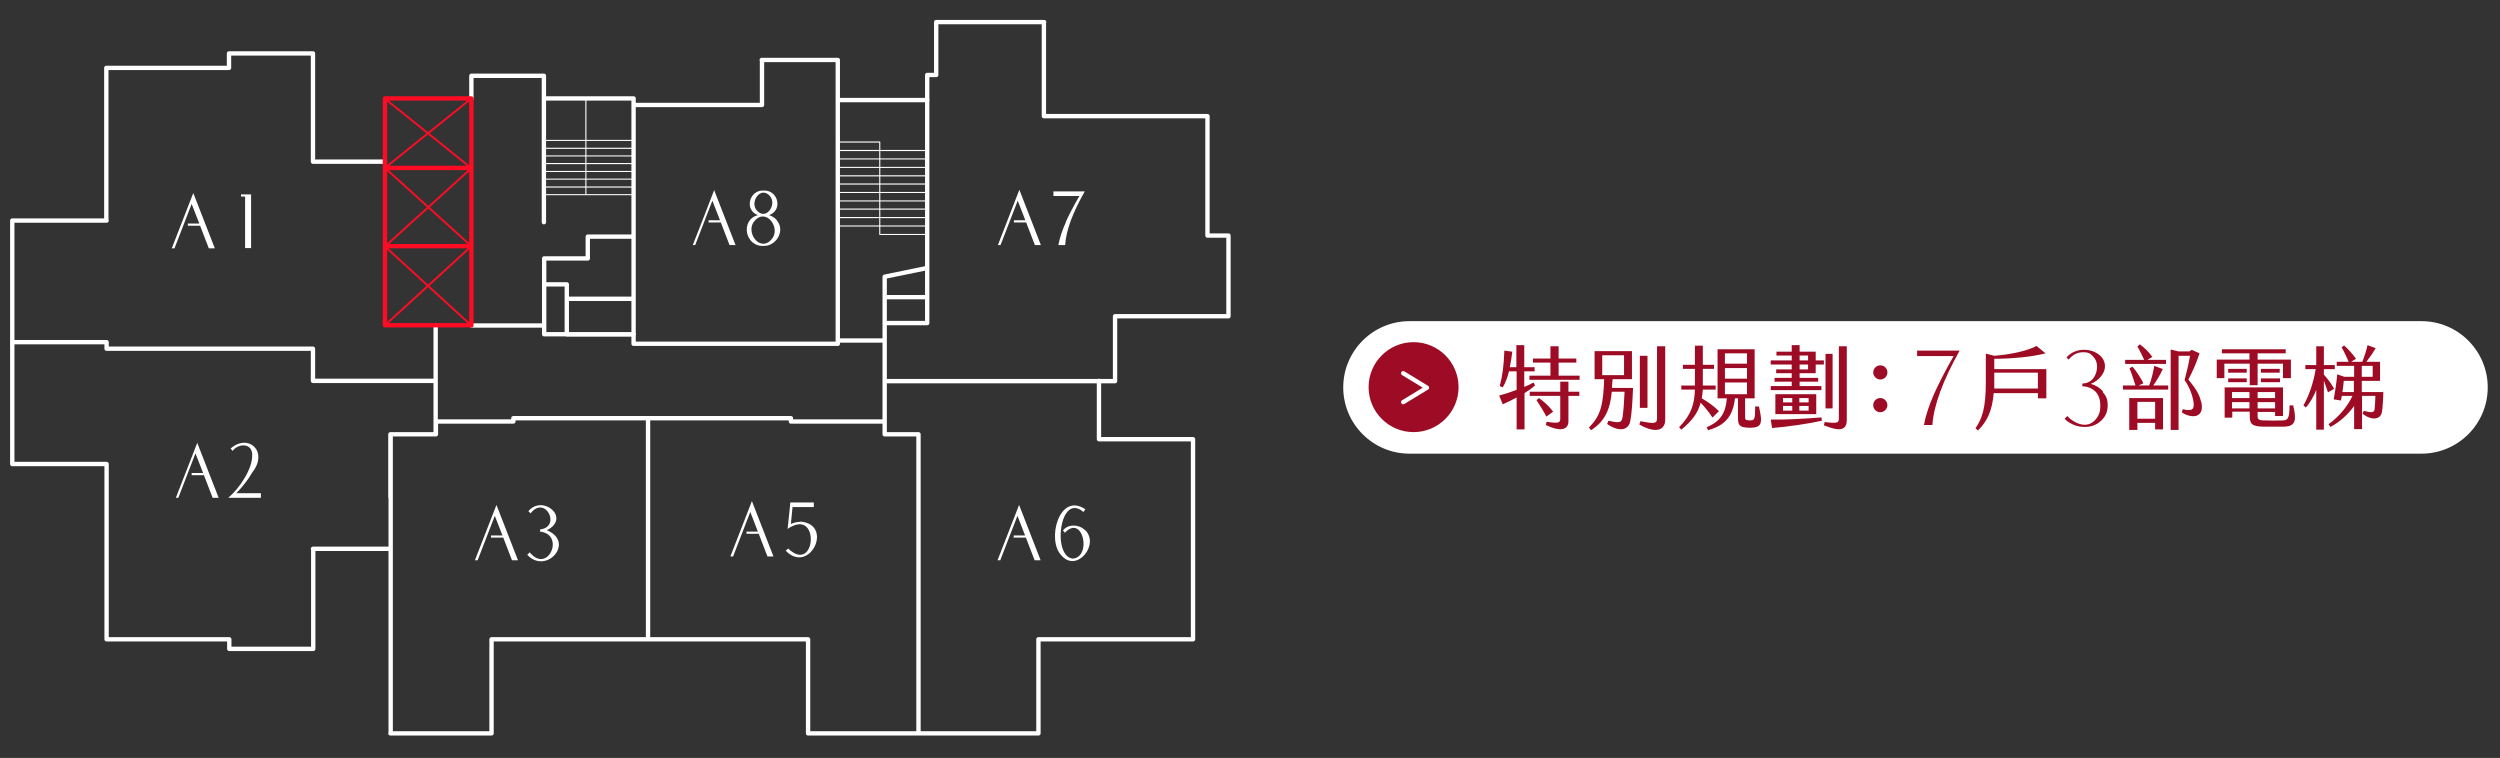 <?xml version="1.0" encoding="UTF-8"?><svg id="_圖層_1" data-name="圖層_1" xmlns="http://www.w3.org/2000/svg" version="1.1" xmlns:xlink="http://www.w3.org/1999/xlink" viewBox="0 0 917 278"><rect x="0" y="0" width="917" height="278" fill="#333333" stroke="none"/><!--Generator: Adobe Illustrator 29.3.1, SVG Export Plug-In . SVG Version: 2.1.0 Build 151)--><defs><style>.st0, .st1 {
        stroke: #fff;
      }

      .st0, .st1, .st2, .st3 {
        fill: none;
        stroke-linecap: round;
        stroke-linejoin: round;
      }

      .st0, .st3 {
        stroke-width: 1.6px;
      }

      .st4 {
        fill: #fff;
      }

      .st5 {
        fill: #9d0c24;
      }

      .st1 {
        stroke-width: .4px;
      }

      .st2 {
        stroke-width: .7px;
      }

      .st2, .st3 {
        stroke: #ff0c24;
      }</style></defs><path class="st1" d="M214.9,51.5h-15.4M214.9,57.2h-15.4M214.9,60h-15.4M214.9,62.9h-15.4M214.9,65.7h-15.4M214.9,71.4h-15.4M214.9,65.7h17.4M214.9,51.5h17.4M214.9,57.2h17.4M214.9,62.9h17.4M214.9,60h17.4M214.9,71.4h17.4M232.4,54.4h-32.9M214.9,71.4v-35.3M199.5,68.6h32.9M340.1,79.8h-17.4M322.7,52.1h-15.4M322.7,82.9h-15.4M322.7,79.8h-15.4M322.7,76.7h-15.4M322.7,73.7h-15.4M322.7,70.6h-15.4M322.7,64.5h-15.4M322.7,61.4h-15.4M322.7,58.3h-15.4M322.7,55.2h-15.4M340.1,86h-17.4M340.1,82.9h-17.4M340.1,76.7h-17.4M340.1,73.7h-17.4M340.1,70.6h-17.4M340.1,64.5h-17.4M340.1,61.4h-17.4M340.1,58.3h-17.4M340.1,55.2h-17.4M322.7,86v-33.8M340.1,67.5h-32.9"/><path class="st4" d="M72.3,162.3l7.9,20.3h-2.2c0,0-3.2-8.2-3.2-8.3h-4.5v-.8h4.2l-2.8-7.2-6.3,16.3h-.9l7.9-20.3ZM92.6,173.2c5.9-7.5-1.4-14.4-8-8.7l.7.9c2.3-3,7.5-2.9,7.2,1.8,0,5-4.8,12.1-8.8,15.4.1,0,11.9,0,12,0v-1.7h-9c2.4-2.5,4.4-5.1,5.9-7.7ZM174.3,205.5h.9s6.3-16.3,6.3-16.3l2.8,7.2h-4.2v.8h4.5c0,.1,3.2,8.2,3.2,8.3h2.2l-7.9-20.3-7.9,20.3ZM200.6,194.5c8.9-4.5-1.5-13.3-6.8-7l.8.8c5.4-6.9,11.4,5,3.5,5.9v.8h0c9.3,1,2.9,15.8-3.8,7.6l-.9.9c7,7.5,17.7-4.7,7.2-9ZM268,204.1h.9l6.3-16.3,2.8,7.2h-4.2v.8h4.5c0,.1,3.2,8.2,3.2,8.3h2.2l-7.9-20.3-7.9,20.3ZM293.7,191.4c-1.3,0-2.5.3-3.6.8l.6-6.2h7.8v-1.7h-8.6l-1,9.7c12.1-8.3,10.5,17,.2,7.2l-.9.8c8.7,9,17.9-9.7,5.3-10.7ZM262,69.6c0,.2-7.8,20.1-7.9,20.3h.9s6.3-16.3,6.3-16.3l2.8,7.2h-4.2v.8h4.5c0,.1,3.2,8.2,3.2,8.3h2.2l-7.9-20.3ZM284.9,80.8c3.3,3.8-.2,9.6-4.9,9.4-6.7.3-8.6-9.5-2-11.3-5.1-1.8-3.2-9.3,2.1-9,5.3-.3,7.2,7.2,2,9,1.2.4,2.1,1,2.9,1.9ZM276.9,80.9c-3.8,3.9,1.7,11.8,6,7,3.8-3.9-1.7-11.8-6-7ZM277.7,77.3c3.4,3.7,7.5-2.5,4.6-5.5-3.4-3.7-7.5,2.5-4.6,5.5ZM366,205.5h.9l6.3-16.3,2.8,7.2h-4.2v.8h4.5c0,.1,3.2,8.2,3.2,8.3h2.2l-7.9-20.3-7.9,20.3ZM397.9,194.4c-2.1-2.1-6.2-2.3-8,.2l.7.8c6.6-7,10,8.9,2.9,9.5-7.7-.8-4.8-24.6,3.9-17.1l.7-1c-9.6-6.5-14.3,11.3-8.8,16.9,5.6,6.6,14.2-4,8.7-9.3ZM366.1,89.7v.2c0,0,.9,0,.9,0l6.3-16.3,2.8,7.2h-4.2v.8h4.5c0,.1,3.2,8.2,3.2,8.3h2.2l-7.9-20.3-7.8,20.1ZM391,81.4c-1.4,3.1-2.3,5.9-2.8,8.5h2.5c.3-5.3,2.8-12,7.2-19.7h-11.5v1.7h9.5c-2.3,4-4,7.3-5,9.6ZM63.1,91.1h.9l6.3-16.3,2.8,7.2h-4.2v.8h4.5c0,.1,3.2,8.2,3.2,8.3h2.2l-7.9-20.3-7.9,20.3ZM88.4,71.3v.8h1.5v18.9h2.2v-19.7h-3.6ZM912.5,142.1h0c0-13.4-10.9-24.3-24.3-24.3h-371.2c-13.4,0-24.3,10.9-24.3,24.3h0c0,13.4,10.9,24.3,24.3,24.3h371.2c13.4,0,24.3-10.9,24.3-24.3Z"/><path class="st5" d="M535,142c0,9.1-7.4,16.5-16.5,16.5s-16.5-7.4-16.5-16.5,7.4-16.5,16.5-16.5,16.5,7.4,16.5,16.5ZM563.1,141.4l-.6-1.1c-1,.6-2.1,1.1-3.4,1.6v-5.7h3.8v-1.5h-3.8v-8.1h-2.9v8.1h-2.4c.4-1.9.7-3.9.9-5.7l-2.9-.4c-.2,5.5-.7,9.4-1.7,13l1.1.5c1-1.7,1.8-3.8,2.3-5.9h2.8v6.8c-2.1.8-4.2,1.5-6.4,2.1l1.3,3.2c1.8-.8,3.5-1.6,5.1-2.5v11.7h2.9v-13.3c1.6-1,3-2,3.9-2.9ZM571.7,137.8v-4.8h6.5v-1.5h-6.5v-4.5h-3v4.5h-6.4v1.5h6.4v4.8h-7.7v1.5h18.4v-1.5h-7.7ZM575.3,140h-3v3.7h-11.2v1.5h11.2v8.2c0,1.7-.4,2-5,1.3l-.3,1.2c5.7,2.7,8.3,1.6,8.3-1.4v-9.3h4v-1.5h-4v-3.7ZM569.7,151c-1.4-1.9-3.5-3.8-5.2-5l-.9.8c1.2,1.8,2.7,4.2,3.6,6l2.5-1.8ZM591.5,139.1h7.1v-10.3h-13.7v10.3h3.5c-.3,9.7-1.4,13.6-5.6,17.7l.8,1c5-3.2,7-7.5,7.6-14.1h4.7c-.2,4.2-.4,6.8-.7,9-.3,2.2-.8,2.7-5.2,1.6l-.5,1.2c3.9,2.8,7.8,2.7,8.5-1.1.5-2.5.8-6.9,1-12.1h-7.7c0-1,.1-2,.2-3.1ZM587.7,130.3h8v7.3h-8v-7.3ZM607.8,127v26.5c0,1.9-1,2-6.1,1l-.4,1.2c5.7,3.3,9.5,2.4,9.5-1.8v-26.9h-3ZM604.3,130.5h-2.8v19.1h2.8v-19.1ZM628.2,153.1l2.3-2.3c-1.7-1.7-4-3.4-6.3-4.7.2-1,.3-2.1.4-3.2h4.7v-1.5h-4.7c0-.5,0-1,0-1.5v-4.6h4.1v-1.5h-4.1v-7h-2.9v7h-4.4v1.5h4.4v6.1h-5v1.5h5c-.2,5.2-1.2,9.1-5.8,13.8l.8.9c4.1-3.3,6.2-6.4,7.1-9.9,1.5,1.6,3.1,3.5,4.3,5.4ZM645,149.1h-1.2c0,4.7-.2,5.1-1.9,5.1s-1.8-.3-1.8-1.4v-6.7h3.5v-18h-13.6v18h3.4c-.4,4.9-1.9,8.3-7.4,10.6l.5,1.1c6.1-1.7,9.1-4.9,9.9-11.7h1.1v6.8c0,2.6,0,4,4.4,4s4.7-1.7,3.3-7.7ZM632.7,129.6h8.1v3.8h-8.1v-3.8ZM632.7,135h8.1v3.9h-8.1v-3.9ZM632.7,140.3h8.1v4.3h-8.1v-4.3ZM649.5,153.9l.5,3.1c6-.5,13.6-1.6,18.3-2.7l-.2-1.2c-6.1.5-13.4.9-18.7.8ZM666,129h-5.9v-2.4h-2.9v2.4h-5.6v1.4h5.6v1.8h-7.7v1.5h7.7v1.8h-5.7v1.4h5.7v1.7h-6.3v1.4h6.3v1.6h-7.7v1.5h18.6v-1.5h-8v-1.6h6.8v-1.4h-6.8v-1.7h5.9v-3.2h3v-1.5h-3v-3.2ZM651.2,144.6v7.3h15v-7.3h-15ZM657.4,147.6h-3.4v-1.6h3.4v1.6ZM657.4,150.6h-3.4v-1.7h3.4v1.7ZM663.4,147.6h-3.4v-1.6h3.4v1.6ZM663.4,150.6h-3.4v-1.7h3.4v1.7ZM660.1,130.4h3.1v1.8h-3.1v-1.8ZM663.2,135.5h-3.1v-1.8h3.1v1.8ZM674.5,127v26.4c0,1.7-.4,2-5.2,1.4l-.3,1.2c5.7,2.3,8.4,2,8.4-2v-27h-2.9ZM672.2,129.8h-2.6v20h2.6v-20ZM689.7,139.2c1.4,0,2.6-1.1,2.6-2.6s-1.2-2.6-2.6-2.6-2.6,1.2-2.6,2.6,1.2,2.6,2.6,2.6ZM689.7,151.2c1.4,0,2.6-1.2,2.6-2.6s-1.2-2.6-2.6-2.6-2.6,1.1-2.6,2.6,1.2,2.6,2.6,2.6ZM703.2,128.6v2h13.4c-3.3,5.8-5.6,10.4-7.1,13.7-1.9,4.3-3.2,8.2-3.8,11.6h3.1c.5-7.3,3.9-16.4,10-27.3h-15.6ZM731.5,135.3v-3.7c6.4,0,13.9-.7,18.8-2l-3.3-2.7c-3.4,1.8-9.3,3.1-15.5,3.6l-3.1-.8v10.6c0,9.5-1.4,13.3-3.8,16.8l.9.8c3.3-3.2,5.2-7,5.8-13.7h16.2v1.9h3.1v-10.7h-19ZM731.5,142.6c0-1,0-2,0-3.2v-2.7h16v5.8h-16.1ZM771.4,143.6c-1.2-1.4-2.7-2.3-4.5-2.8,1.5-.6,2.7-1.5,3.7-2.7,1-1.2,1.5-2.5,1.5-3.7,0-1.8-.8-3.3-2.3-4.4-1.5-1.1-3.3-1.7-5.5-1.7s-4.7.9-6.3,2.8l.8.8c1.4-1.8,3.2-2.7,5.3-2.7s2.6.5,3.6,1.5c1,1,1.5,2.2,1.5,3.8s-.5,3.1-1.4,4.3c-1,1.2-2.3,1.8-4,1.9v1c-.1,0,0,0,.2,0,1.9.1,3.4.8,4.6,1.9,1.2,1.3,1.8,3,1.8,5.2s-.5,3.5-1.5,4.8c-1.1,1.4-2.5,2.2-4.3,2.2s-4.4-1.1-6.3-3.2l-1,1c.8.9,1.9,1.6,3.3,2.2,1.4.6,2.7.8,4.1.8,2.3,0,4.3-.7,5.9-2.2,1.7-1.5,2.5-3.4,2.5-5.7s-.6-3.5-1.8-4.9ZM793.4,135.4l-3.2-1.2c-.5,2.6-1.1,5.3-1.9,7.2h-3.9l1.8-.8c-.8-1.7-2.5-4.4-4-6.1l-1.1.6c.8,1.9,1.5,4.1,2.2,6.3h-4.6v1.5h16.6v-1.5h-5.5c1.3-1.8,2.6-4,3.5-6ZM794.6,132h-6.9l1.8-1.1c-1.3-1.8-3.1-3.5-4.6-4.6l-.9.8c.9,1.5,1.7,3.2,2.5,4.9h-7v1.5h15v-1.5ZM781.1,157.7h2.9v-2.6h6.5v2.4h2.9v-11.5h-12.4v11.8ZM784,147.4h6.5v6.2h-6.5v-6.2ZM807.3,147.2c-.6-2.8-2.2-5-4.6-8,1.5-2.9,2.6-5.2,4.1-9.6l-2.9-1.3-.8.6h-4l-2.9-.7v29.5h2.9v-27.2h4.2c-.5,3.1-1.2,5.8-2,8.9,1.8,2.6,2.8,5.3,3.2,7.5.5,3.1,0,4.1-3.9,3.2l-.3,1.2c4,2.5,8.5,1.8,7.1-4ZM816,133.4h9.2v7.9h2.9v-7.9h9.3v5.3h2.9v-6.8h-12.2v-2.3h10.3v-1.5h-23.4v1.5h10.1v2.3h-12v6.8h2.8v-5.3ZM841,148.7h-1.2c0,4.7-.6,5.4-2.3,5.5-2.4.1-4.6.1-7,0-2.1,0-2.4-.5-2.4-1.6v-1.5h6.4v1.5h2.9v-10.5h-21.4v11.1h2.8v-2.2h6.4v1.4c0,3,.6,4,5,4.1,2.6,0,5,0,7.6,0,4.6-.1,4.5-2.9,3.3-8ZM824.1,135.3h-6.8v1.4h6.8v-1.4ZM817.3,140.2h6.8v-1.4h-6.8v1.4ZM818.7,143.8h6.4v2.2h-6.4v-2.2ZM818.7,149.8v-2.3h6.4v2.3h-6.4ZM834.5,146h-6.4v-2.2h6.4v2.2ZM834.5,149.8h-6.4v-2.3h6.4v2.3ZM829.3,135.3v1.4h6.9v-1.4h-6.9ZM829.3,140.2h7v-1.4h-7v1.4ZM856.2,142.7c-1.1-2-2.2-3.5-3.8-5.3v-2h4v-1.5h-4v-6.9h-2.8v6.9h-4v1.5h3.8c-.9,5.4-2.6,10-4.5,13.3l.9.8c1.4-1.6,2.9-4.1,3.8-6.5v14.6h2.8v-18c.5,1.4,1,2.8,1.5,4.3l2.3-1.3ZM874,143.8h-7.7v-4.1h6.7v-7h-5c1.1-1.4,2.6-3.6,3.4-5l-3-1.1c-.3,1.6-1.2,4.4-1.9,6.1h-4.1l1.8-1.1c-1.3-1.8-3.1-3.8-4.4-4.9l-.9.7c.8,1.3,1.8,3.5,2.6,5.3h-4.4v1.5h6.4v4h-3.6l-2.6-.9c-.3,3.3-.8,6.5-1.3,9.2l2.7.4c0-.6.2-1.1.3-1.7h3.9c-1.9,4-5.1,7.8-8.8,10.4l.7,1c3.3-1.7,6.5-4.6,8.7-7.7v8.5h2.9v-12.2h4.9c0,1.3-.2,3.9-.3,5-.2,1.1-1,1.3-4,.5l-.4,1.1c3.5,2.6,6.6,2.1,7.1-.7.3-1.8.5-5.4.5-7.5ZM859.7,139.7h3.7v4.1h-4.2c.2-1.4.4-2.8.5-4.1ZM866.3,134.2h4v4h-4v-4Z"/><path class="st0" d="M403.1,161.1v-21.4M232.4,38.5h47.1v-16.5M340.1,27.5h3.2M307.3,126.1V22M114.8,59.3h26.4M279.4,22h27.8M232.4,126.1h74.9M39.1,125.5v2.4h75.7v11.8h45v-20.4M114.8,59.3V19.6h-30.8v5.3h-45v56M39.1,80.9H4.5v89.3h34.6M296.4,234.5v34.5h84.5v-34.5M143.2,269h37.1v-34.5M324.5,139.7v19.6h12.4M381,234.5h56.6v-73.4h-34.5M340.1,118.5h-15.6v21.3h84.5M409,116h41.6v-29.6h-7.7v-43.8h-60M340.1,27.5v90.9M343.4,8.1h39.6M336.9,269v-109.7h-12.4v-4.7h-34.4v-1.2h-52.4v80.9M181.3,234.5h115.1M237.7,219.7v-66.3h-49.4v1.2h-28.4v4.7h-16.6v109.7M180.3,234.5h24.2M114.8,127.9H39.1M39.1,170.2v64.3h45v3.5h30.8v-36.7M143.2,182.4v-23.1h16.6v-19.6h-45v-11.8M382.9,42.6V8.1M343.4,27.5V8.1M232.4,36.1v90M114.8,201.3h28.4M39.1,125.5H4.5M199.5,27.8h-26.6v8.3M172.9,119.4h26.6M199.5,36.1h32.9M232.4,86.8h-16.8v8h-16v27.8h32.9M199.5,81.5V27.8M232.4,86.8h-16.8v8h-16v9.5h8.3v5.3h24.5-24.5v13.1h24.5M340.1,98.3l-15.6,3.2v17M324.5,124.9h-17.2M324.5,109h15.6M409,116v23.7M307.3,36.7h32.9M514.7,147.5l8.7-5.3-8.7-5.3"/><path class="st3" d="M141.2,90.3h31.7M172.9,119.4V36.1h-31.7v83.2h31.7ZM141.2,61.6h31.7"/><path class="st2" d="M172.9,36.1l-31.7,25.5,31.7,28.7-31.7,29M172.9,119.4l-31.7-29,31.7-28.7-31.7-25.5"/></svg>